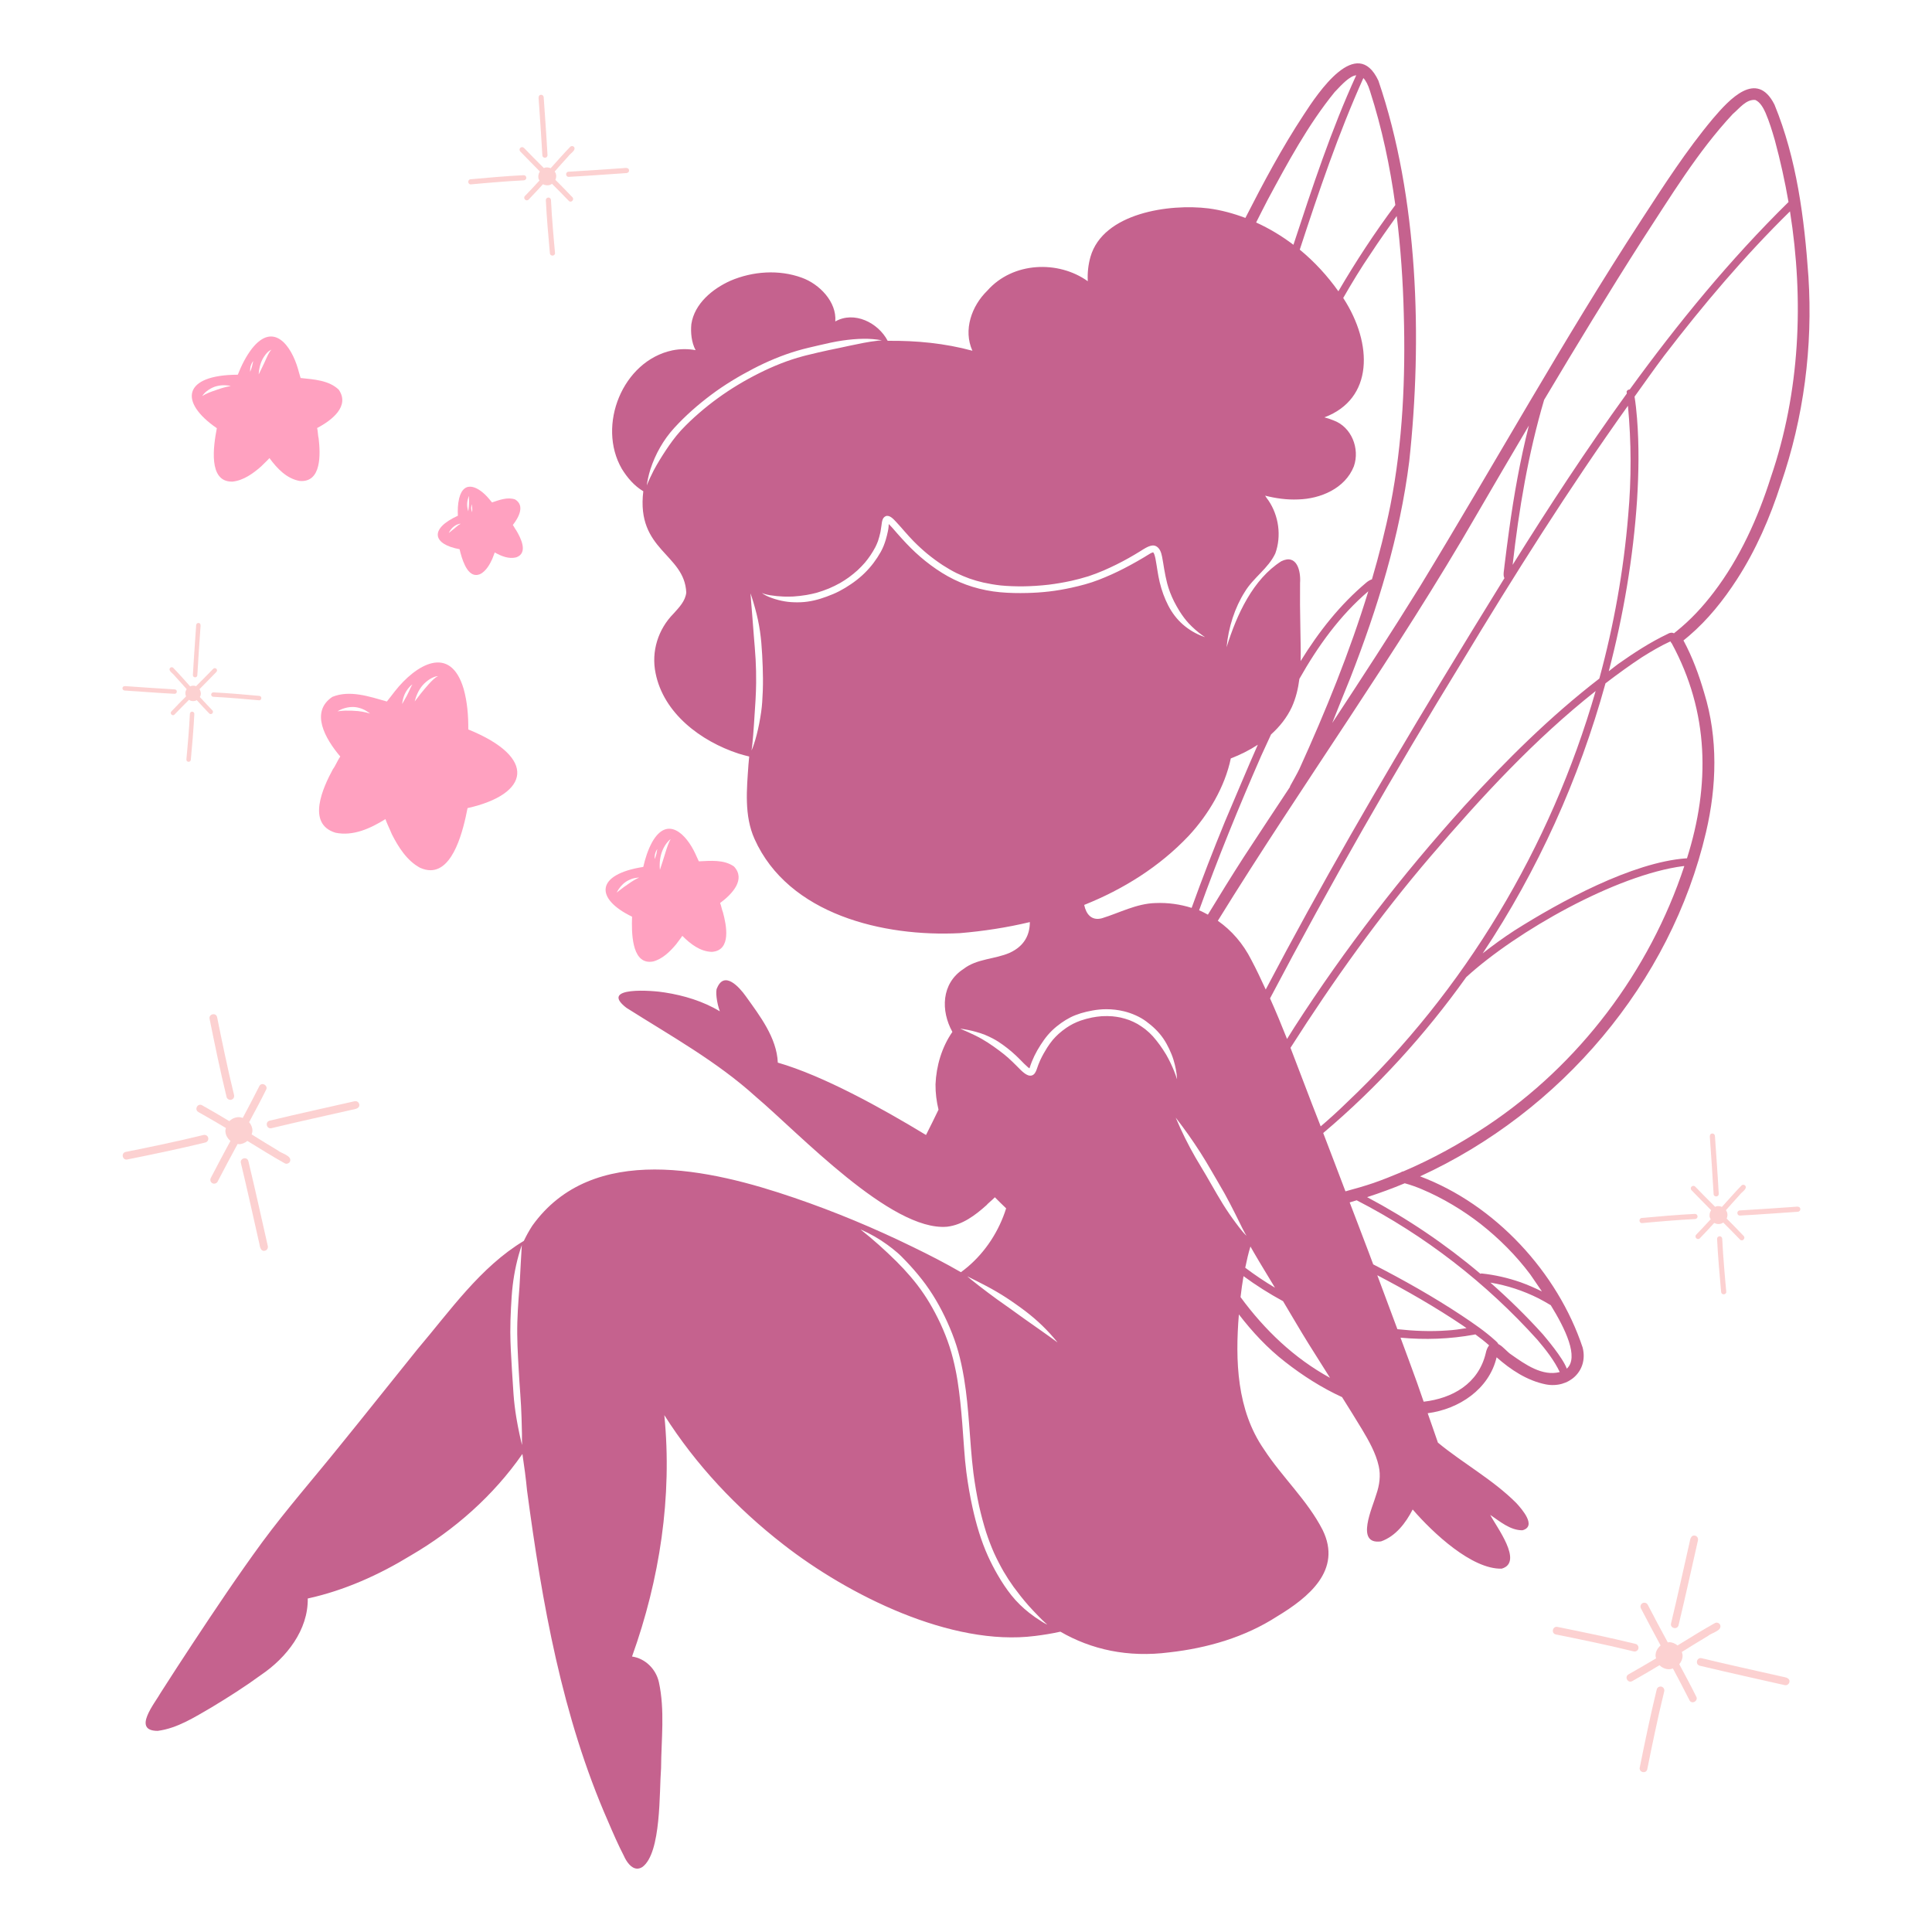<svg width="500" height="500" viewBox="0 0 500 500" fill="none" xmlns="http://www.w3.org/2000/svg">
<path d="M61.545 96.975C62.482 94.584 63.643 92.256 65.201 90.221C70.764 83.178 75.349 89.342 77.131 95.51C77.315 96.264 77.58 97.041 77.795 97.827C81.221 98.194 85.139 98.397 87.682 100.866C90.549 105.085 86.022 108.698 82.076 110.772C82.295 111.671 82.271 112.819 82.47 113.491C82.923 117.425 83.29 124.975 77.529 124.468C74.17 123.855 71.717 121.257 69.736 118.55C69.06 119.319 68.252 120.011 67.564 120.726C65.521 122.523 63.017 124.335 60.22 124.636C60.138 124.64 60.056 124.64 59.974 124.64C53.884 124.64 55.212 115.495 56.119 110.82C46.198 103.991 47.401 97.018 61.545 96.975ZM66.963 96.858C66.967 96.858 66.971 96.858 66.971 96.854C67.121 96.555 67.27 96.255 67.416 95.956C67.434 95.923 67.449 95.887 67.467 95.854C67.479 95.827 67.498 95.796 67.506 95.768C67.51 95.764 67.51 95.764 67.51 95.76C67.518 95.756 67.518 95.748 67.522 95.744H67.518C67.533 95.719 67.546 95.692 67.557 95.666L67.558 95.665C67.561 95.659 67.563 95.653 67.565 95.646C67.565 95.648 67.565 95.649 67.565 95.651C67.84 95.089 68.107 94.524 68.378 93.959C68.659 93.366 68.913 92.756 69.191 92.162C69.187 92.174 69.179 92.185 69.175 92.197C69.347 91.838 69.523 91.486 69.734 91.15C69.734 91.146 69.738 91.146 69.738 91.142C69.742 91.138 69.742 91.138 69.742 91.134C69.82 91.013 69.906 90.892 69.992 90.782V90.786C70.035 90.735 70.078 90.684 70.121 90.641C70.125 90.641 70.125 90.637 70.125 90.637C70.149 90.618 70.172 90.598 70.192 90.586C70.188 90.586 70.188 90.586 70.188 90.586C70.192 90.582 70.196 90.582 70.196 90.582C70.2 90.582 70.2 90.578 70.2 90.578L70.204 90.582C70.22 90.582 70.227 90.566 70.224 90.555C70.208 90.508 70.04 90.598 70.025 90.606C69.482 90.852 69.041 91.352 68.681 91.813C68.103 92.559 67.669 93.399 67.392 94.305C67.142 95.129 67.005 95.989 66.951 96.844C66.948 96.854 66.956 96.858 66.963 96.858ZM64.748 96.178C64.756 96.178 64.76 96.178 64.76 96.174C64.955 95.693 65.131 95.201 65.256 94.701C65.35 94.31 65.408 93.908 65.518 93.521C65.518 93.525 65.518 93.525 65.518 93.525C65.518 93.521 65.522 93.517 65.522 93.513C65.534 93.497 65.51 93.478 65.498 93.49C65.393 93.572 65.322 93.732 65.256 93.846C65.135 94.049 65.037 94.26 64.955 94.483C64.756 95.018 64.709 95.6 64.736 96.17C64.737 96.174 64.745 96.178 64.748 96.178ZM55.069 101.237C55.069 101.237 55.069 101.237 55.069 101.241C55.092 101.229 55.12 101.221 55.143 101.209C55.139 101.213 55.131 101.213 55.127 101.217C56.322 100.787 57.529 100.369 58.771 100.088C58.763 100.092 58.755 100.092 58.748 100.096C59.022 100.033 59.295 99.983 59.568 99.932C59.572 99.932 59.716 99.912 59.677 99.877C59.673 99.875 59.668 99.874 59.661 99.877H59.657C59.45 99.861 59.243 99.806 59.04 99.779C58.704 99.732 58.364 99.709 58.028 99.705C57.305 99.693 56.583 99.795 55.887 99.986C55.25 100.162 54.649 100.463 54.09 100.814C53.617 101.115 53.18 101.47 52.805 101.884C52.641 102.068 52.492 102.259 52.352 102.458C52.348 102.47 52.352 102.481 52.364 102.481C52.364 102.481 52.368 102.481 52.368 102.477C52.606 102.333 52.849 102.192 53.095 102.063C53.091 102.063 53.087 102.063 53.083 102.063C53.721 101.733 54.393 101.483 55.069 101.237Z" fill="#FFA1C0"/>
<path d="M118.5 133.471C118.422 131.975 118.481 130.459 118.82 129.002C120.082 123.928 124.004 126.1 126.429 128.947C126.71 129.306 127.039 129.658 127.339 130.025C129.249 129.392 131.378 128.56 133.323 129.263C135.858 130.818 134.319 133.826 132.721 135.872C133.053 136.298 133.315 136.915 133.584 137.224C134.771 139.204 136.779 143.13 133.596 144.244C131.666 144.724 129.737 143.935 128.037 142.971C127.857 143.541 127.591 144.104 127.4 144.651C126.744 146.096 125.849 147.663 124.435 148.491C123.997 148.71 123.591 148.807 123.212 148.807C120.724 148.807 119.501 144.51 118.935 142.131C112.023 140.885 110.992 136.893 118.5 133.471ZM122.172 132.526C122.176 132.53 122.18 132.534 122.184 132.534C122.188 132.534 122.196 132.53 122.196 132.522C122.227 132.104 122.239 131.682 122.188 131.268C122.165 131.08 122.133 130.893 122.094 130.705C122.086 130.674 122.082 130.564 122.047 130.545C122.045 130.543 122.043 130.543 122.041 130.543C122.034 130.543 122.028 130.552 122.031 130.561H122.027V130.565C122.008 130.858 121.941 131.143 121.941 131.44C121.941 131.811 122.043 132.178 122.172 132.526ZM121.168 132.272C121.172 132.28 121.18 132.28 121.184 132.28C121.192 132.28 121.196 132.276 121.196 132.272C121.305 131.448 121.403 130.62 121.387 129.788C121.387 129.741 121.387 129.694 121.387 129.647C121.383 129.612 121.383 129.573 121.383 129.538C121.383 129.518 121.383 129.499 121.383 129.479C121.375 129.17 121.36 128.858 121.356 128.545C121.356 128.541 121.374 128.38 121.336 128.38L121.332 128.381C121.324 128.381 121.324 128.389 121.324 128.397C121.324 128.397 121.324 128.401 121.32 128.405L121.324 128.401C121.109 128.983 120.957 129.577 120.906 130.198C120.851 130.893 120.968 131.612 121.168 132.272ZM116.175 137.908C116.179 137.908 116.179 137.904 116.183 137.904C116.601 137.552 117.035 137.216 117.464 136.88C117.87 136.564 118.234 136.196 118.648 135.896C118.652 135.896 118.656 135.892 118.66 135.888L118.659 135.89C118.768 135.816 118.884 135.739 119.003 135.674C119.05 135.647 119.101 135.627 119.151 135.604V135.608C119.159 135.604 119.167 135.6 119.178 135.596C119.182 135.596 119.186 135.596 119.19 135.596C119.206 135.596 119.21 135.576 119.198 135.572C119.065 135.51 118.8 135.592 118.663 135.627C118.331 135.713 118.015 135.877 117.729 136.064C117.041 136.513 116.51 137.15 116.162 137.888C116.156 137.897 116.164 137.908 116.175 137.908Z" fill="#FFA1C0"/>
<path d="M86.169 199.044C86.771 198.294 87.325 196.825 88.067 195.794C84.118 191.142 80.216 184.239 86.012 180.349C90.508 178.517 95.586 180.255 100.121 181.548C100.797 180.661 101.531 179.81 102.152 178.946C107.57 172.028 116.551 166.548 120.008 178.333C120.942 181.72 121.223 185.267 121.192 188.782C139.133 196.071 137.09 205.544 121.001 209.137C119.896 214.832 117.399 225.211 111.403 225.211C110.579 225.211 109.684 225.016 108.719 224.582C105.32 222.773 103.071 219.184 101.395 215.863C100.891 214.601 100.215 213.312 99.746 211.988C95.848 214.41 91.406 216.449 86.828 215.511C79.251 213.208 83.583 203.81 86.169 199.044ZM107.357 181.493C107.361 181.493 107.361 181.493 107.365 181.489C107.853 180.833 108.353 180.18 108.861 179.54C109.545 178.685 110.252 177.845 110.982 177.028C110.982 177.032 110.982 177.032 110.982 177.032C111.349 176.626 111.724 176.227 112.13 175.852V175.856C112.321 175.676 112.528 175.512 112.735 175.352C112.731 175.356 112.727 175.36 112.723 175.364C112.84 175.282 112.965 175.196 113.09 175.126H113.094C113.094 175.126 113.098 175.126 113.098 175.122C113.141 175.102 113.188 175.079 113.231 175.059H113.227C113.25 175.051 113.274 175.043 113.301 175.036C113.297 175.036 113.297 175.036 113.297 175.036C113.301 175.036 113.305 175.036 113.313 175.032H113.317C113.321 175.032 113.325 175.028 113.325 175.02C113.325 175.016 113.321 175.012 113.317 175.012C113.317 175.008 113.313 175.008 113.313 175.008C113.204 174.989 113.086 175.008 112.973 175.028C112.743 175.067 112.52 175.141 112.301 175.223C111.567 175.504 110.883 175.957 110.281 176.461C109.617 177.016 109.062 177.66 108.609 178.399C108.187 179.094 107.851 179.84 107.593 180.61C107.499 180.895 107.414 181.184 107.339 181.477C107.341 181.489 107.349 181.493 107.357 181.493ZM104.095 182.153C104.099 182.153 104.103 182.153 104.107 182.149C104.501 181.473 104.892 180.794 105.259 180.106C105.634 179.403 105.946 178.672 106.282 177.95C106.278 177.958 106.278 177.966 106.274 177.973C106.395 177.715 106.52 177.453 106.673 177.215C106.685 177.199 106.7 177.18 106.708 177.16C106.712 177.148 106.696 177.137 106.688 177.148C106.426 177.32 106.204 177.535 105.993 177.765C105.645 178.136 105.345 178.546 105.083 178.984C104.548 179.875 104.243 180.902 104.107 181.929C104.099 181.995 104.091 182.069 104.083 182.14C104.083 182.149 104.087 182.153 104.095 182.153ZM89.333 183.915C89.357 183.912 89.385 183.912 89.412 183.912C90.478 183.89 91.549 183.921 92.612 184.024C92.647 184.027 92.681 184.03 92.716 184.033C92.696 184.033 92.677 184.029 92.657 184.029C93.345 184.103 94.028 184.213 94.704 184.377C94.696 184.373 94.689 184.373 94.681 184.369C94.947 184.435 95.208 184.51 95.474 184.584C95.513 184.596 95.63 184.647 95.693 184.647C95.705 184.647 95.716 184.647 95.724 184.639C95.736 184.635 95.728 184.616 95.716 184.616C95.712 184.616 95.712 184.612 95.708 184.612H95.712C95.54 184.514 95.388 184.382 95.228 184.268C94.978 184.092 94.716 183.932 94.447 183.787C93.818 183.459 93.142 183.217 92.447 183.08C92.057 183.002 91.66 182.966 91.262 182.966C90.339 182.966 89.413 183.161 88.556 183.486C88.154 183.642 87.763 183.834 87.396 184.06C87.384 184.068 87.388 184.087 87.404 184.083C88.052 183.985 88.705 183.935 89.361 183.911C89.349 183.911 89.341 183.915 89.333 183.915Z" fill="#FFA1C0"/>
<path d="M89.435 183.911C89.427 183.911 89.42 183.912 89.412 183.912C89.404 183.912 89.396 183.911 89.388 183.911C89.404 183.911 89.419 183.911 89.435 183.911Z" fill="#FFA1C0"/>
<path d="M92.634 184.024C92.627 184.023 92.619 184.024 92.612 184.023C92.6 184.022 92.588 184.021 92.575 184.02C92.595 184.02 92.615 184.024 92.634 184.024Z" fill="#FFA1C0"/>
<path d="M166.479 224.358C166.983 222.131 167.686 219.932 168.78 217.932C172.714 211.002 177.573 215.795 179.968 220.967C180.23 221.604 180.569 222.252 180.862 222.912C183.921 222.772 187.385 222.424 189.956 224.248C193.042 227.568 189.55 231.349 186.366 233.701C186.682 234.459 186.815 235.474 187.081 236.037C188.007 239.428 189.35 246.01 184.221 246.342C181.19 246.256 178.686 244.303 176.584 242.197C176.092 242.962 175.475 243.677 174.967 244.399C173.416 246.251 171.463 248.181 169.049 248.822C168.721 248.888 168.408 248.916 168.115 248.916C163.478 248.916 163.428 241.272 163.58 237.244C153.952 232.585 154.065 226.3 166.479 224.358ZM170.78 225.054C170.78 225.062 170.788 225.065 170.792 225.065C170.8 225.065 170.804 225.062 170.804 225.058C171.035 224.331 171.277 223.605 171.515 222.878C171.859 221.823 172.175 220.757 172.507 219.694C172.507 219.698 172.507 219.702 172.507 219.702C172.718 219.065 172.937 218.432 173.218 217.823C173.3 217.651 173.382 217.479 173.483 217.315L173.479 217.319C173.495 217.296 173.51 217.271 173.53 217.248C173.534 217.244 173.542 217.237 173.549 217.229C173.545 217.229 173.545 217.229 173.545 217.229C173.549 217.229 173.549 217.225 173.553 217.225C173.553 217.225 173.553 217.225 173.549 217.225C173.553 217.225 173.553 217.224 173.557 217.22C173.569 217.22 173.569 217.201 173.557 217.198C173.53 217.194 173.491 217.221 173.471 217.237C173.276 217.358 173.108 217.54 172.955 217.705C172.307 218.392 171.814 219.221 171.451 220.085C170.814 221.601 170.635 223.323 170.771 224.952C170.772 224.987 170.776 225.022 170.78 225.054ZM169.436 222.304C169.44 222.304 169.444 222.304 169.448 222.296C169.632 221.851 169.796 221.39 169.894 220.917C169.964 220.554 169.999 220.174 170.101 219.815C170.101 219.819 170.101 219.82 170.101 219.82C170.101 219.812 170.113 219.793 170.109 219.781C170.105 219.773 170.09 219.769 170.086 219.781C170.02 219.844 169.969 219.937 169.922 220.019C169.801 220.222 169.707 220.44 169.629 220.662C169.445 221.182 169.402 221.745 169.426 222.292C169.424 222.3 169.429 222.304 169.436 222.304ZM159.628 230.975C159.628 230.975 159.632 230.974 159.632 230.97C160.808 230.017 162.03 229.135 163.288 228.299C163.276 228.307 163.264 228.315 163.249 228.322C163.28 228.303 163.315 228.279 163.347 228.259L163.345 228.261C163.857 227.926 164.382 227.61 164.929 227.332C164.925 227.336 164.921 227.337 164.917 227.341C165.058 227.275 165.198 227.203 165.343 227.149C165.355 227.149 165.359 227.13 165.343 227.127C165.234 227.104 165.089 227.131 164.98 227.142C164.73 227.162 164.48 227.205 164.234 227.255C163.683 227.368 163.148 227.563 162.644 227.817C161.582 228.348 160.738 229.177 160.081 230.158C159.909 230.416 159.757 230.682 159.616 230.951C159.612 230.964 159.62 230.975 159.628 230.975Z" fill="#FFA1C0"/>
<path d="M285.601 147.65C285.621 147.641 285.639 147.63 285.658 147.622C285.674 147.615 285.69 147.61 285.706 147.604C285.671 147.619 285.636 147.635 285.601 147.65Z" fill="#C5628E"/>
<path d="M254.39 150.743C254.418 150.749 254.446 150.751 254.474 150.757C254.485 150.76 254.496 150.764 254.507 150.767C254.468 150.759 254.429 150.751 254.39 150.743Z" fill="#C5628E"/>
<path d="M264.577 151.752C264.592 151.752 264.608 151.749 264.623 151.749C264.647 151.749 264.67 151.752 264.694 151.752C264.655 151.752 264.615 151.752 264.577 151.752Z" fill="#C5628E"/>
<path d="M271.366 151.325C271.386 151.322 271.406 151.317 271.427 151.315C271.434 151.314 271.442 151.315 271.449 151.314C271.421 151.317 271.394 151.321 271.366 151.325Z" fill="#C5628E"/>
<path d="M243.914 146.229C243.933 146.241 243.953 146.25 243.971 146.262C243.985 146.271 243.997 146.282 244.011 146.291C243.976 146.268 243.945 146.248 243.914 146.229Z" fill="#C5628E"/>
<path d="M199.3 154.045C199.308 154.046 199.316 154.046 199.323 154.047C199.325 154.048 199.328 154.048 199.331 154.049C199.32 154.049 199.312 154.045 199.3 154.045Z" fill="#C5628E"/>
<path d="M41.648 437.979C44.332 433.752 47.086 429.565 49.832 425.377C55.691 416.502 61.609 407.658 67.891 399.076C74.231 390.498 81.27 382.47 87.954 374.166C94.692 365.881 101.317 357.498 108.028 349.193C116.426 339.31 124.321 327.892 135.571 321.138C136.212 319.786 136.942 318.474 137.77 317.197C153.356 295.447 183.961 302.603 205.524 309.978C216.043 313.568 226.332 317.869 236.313 322.748C240.461 324.76 244.633 326.9 248.684 329.244C249.278 328.81 249.864 328.353 250.442 327.865C255.11 323.904 258.555 318.56 260.387 312.72C259.352 311.736 258.344 310.736 257.473 309.853C256.68 310.661 255.676 311.435 255.297 311.904C252.402 314.506 249.074 317.009 245.102 317.474C230.629 318.751 206.684 293.189 195.637 283.861C185.535 274.685 173.555 268.068 162.098 260.81C154.844 255.185 169.165 256.33 172.102 256.861C176.95 257.611 182.032 259.135 186.297 261.732C185.485 259.556 185.106 256.427 185.574 255.709C187.461 251.127 191.328 255.455 193.008 257.818C196.649 262.904 201.02 268.556 201.297 275.006C212.977 278.377 227.953 286.639 239.649 293.736C240.743 291.556 241.84 289.381 242.887 287.181C242.371 285.064 242.094 282.88 242.11 280.634C242.305 275.861 243.739 270.986 246.477 267.056C243.438 261.576 243.606 254.525 249.309 250.802C252.786 248.075 257.418 248.29 261.321 246.579C265.106 244.837 266.52 241.934 266.524 238.634C260.544 240.064 254.45 240.993 248.411 241.497C228.724 242.509 204.071 236.735 195.274 217.13C192.555 211.064 193.258 204.212 193.711 197.759C193.781 197.103 193.844 196.446 193.895 195.786C192.946 195.559 192.004 195.302 191.071 195.013C181.411 191.822 171.727 184.658 169.657 174.177C168.509 168.587 170.317 162.845 174.309 158.806C175.727 157.22 177.352 155.595 177.606 153.365C177.172 143.271 164.61 142.525 166.485 127.135C164.153 125.756 162.333 123.619 160.926 121.33C154.438 110.115 161.11 93.389 174.028 90.67C175.977 90.279 178.044 90.252 180.02 90.619C178.954 88.635 178.707 86.064 178.919 83.896C179.716 78.572 184.411 74.728 189.067 72.642C194.821 70.189 201.587 69.708 207.501 71.868C212.106 73.516 216.579 78.157 216.173 83.192C221.033 80.422 227.251 83.462 229.732 88.204C237.154 88.122 244.568 88.84 251.658 90.774C249.24 85.426 251.447 79.176 255.506 75.231C262.139 67.704 273.928 67.34 281.518 72.782C281.401 70.661 281.631 68.528 282.209 66.477C285.479 55.087 302.662 52.669 312.775 53.934C316.052 54.37 319.232 55.24 322.306 56.398C326.948 47.301 331.748 38.288 337.367 29.753C341.124 23.958 351.128 8.965 356.723 20.862C367.05 51.06 368.141 87.837 364.708 119.413C362.292 138.714 356.488 157.44 349.442 175.515C347.851 179.36 346.333 183.247 344.776 187.117C352.494 175.393 360.142 163.624 367.539 151.694C386.732 120.187 404.616 87.879 424.762 56.952C430.609 47.969 436.418 38.919 443.308 30.694C447.553 25.716 454.629 17.939 459.23 27.065C465 41.119 466.967 56.521 468.019 71.588C469.187 89.755 466.815 108.096 460.866 125.311C458.081 133.939 454.452 142.327 449.514 149.951C446.033 155.328 441.99 160.395 437.108 164.568C436.643 164.973 436.16 165.36 435.681 165.751C437.999 170.05 439.693 174.661 441.053 179.346C444.662 191.054 444.288 203.507 441.521 215.346C432.382 254.519 403.804 287.788 367.513 304.44C386.924 311.73 403.137 329.297 409.598 348.774C411.105 354.86 405.913 359.432 400.012 358.27C395.21 357.303 390.94 354.475 387.322 351.267C385.372 359.536 377.586 364.681 369.485 365.744C370.366 368.282 371.271 370.812 372.134 373.355C378.681 378.754 386.443 382.972 392.443 389.011C393.884 390.589 397.783 395.011 394.006 396.034C390.834 396.062 388.178 393.737 385.67 392.05C387.205 395.073 394.377 404.324 388.631 405.968C380.932 406.171 370.877 396.757 365.6 390.652C363.803 394.156 361.194 397.582 357.417 398.91C350.596 399.851 355.276 390.02 356.19 386.727C356.998 384.399 357.374 381.864 356.811 379.418C356.065 376.051 354.252 372.867 352.487 369.914C350.8 367.113 349.06 364.345 347.324 361.574C342.053 359.163 337.092 355.978 332.604 352.466C328.033 348.922 324.121 344.717 320.62 340.172C319.648 352.147 320.073 364.92 327.116 375.09C331.804 382.297 338.378 388.281 342.3 395.961C347.406 406.375 338.632 413.422 330.503 418.332C322.159 423.719 312.452 426.527 302.636 427.629C291.866 429.027 282.402 426.891 274.429 422.277C272.25 422.765 270.003 423.121 267.859 423.386C246.16 426.16 219.472 412.784 202.711 399.695C190.684 390.359 180.074 379.097 171.926 366.238C174.024 387.34 170.735 408.769 163.571 428.707C166.919 429.187 169.716 431.855 170.508 435.289C172.113 442.582 171.129 450.176 171.086 457.578C170.594 463.672 171.188 479.484 166.281 483.156C165.804 483.468 165.351 483.601 164.926 483.601C163.332 483.601 162.102 481.753 161.453 480.285C159.941 477.367 158.637 474.344 157.344 471.328C145.453 444.254 140.281 414.828 136.391 385.676C136.106 382.66 135.684 379.516 135.2 376.281C127.712 387.054 117.653 395.949 106.274 402.574C98.028 407.613 89.079 411.625 79.645 413.691C79.778 421.828 74.165 428.999 67.586 433.449C63.469 436.464 59.156 439.207 54.789 441.84C50.418 444.363 45.922 447.285 40.82 447.946C34.082 447.959 40.089 440.783 41.648 437.979ZM195.074 164.342C195.242 166.448 195.437 168.549 195.554 170.659C195.663 172.655 195.706 174.659 195.687 176.659C195.671 178.1 195.624 179.546 195.539 180.983C195.539 180.971 195.543 180.96 195.543 180.948C195.535 181.053 195.531 181.163 195.523 181.268C195.523 181.272 195.523 181.272 195.523 181.276C195.519 181.296 195.519 181.315 195.519 181.335C195.519 181.339 195.519 181.343 195.519 181.347C195.515 181.359 195.515 181.374 195.515 181.39C195.515 181.402 195.515 181.417 195.511 181.433C195.515 181.433 195.515 181.429 195.515 181.429C195.378 183.441 195.269 185.456 195.124 187.468C194.995 189.269 194.878 191.073 194.683 192.87C194.683 192.862 194.683 192.854 194.683 192.847C194.636 193.265 194.597 193.695 194.499 194.105C194.499 194.101 194.499 194.101 194.499 194.101C194.495 194.113 194.491 194.121 194.487 194.132C194.483 194.14 194.487 194.152 194.499 194.152C194.499 194.152 194.499 194.152 194.503 194.152C194.534 194.14 194.585 193.999 194.604 193.957C194.76 193.621 194.885 193.273 195.006 192.93C195.319 192.039 195.573 191.133 195.811 190.223C196.327 188.25 196.698 186.254 196.991 184.243C197.241 182.524 197.327 180.794 197.397 179.059C197.397 179.047 197.397 179.032 197.397 179.02C197.401 179 197.401 178.985 197.401 178.965C197.401 178.969 197.401 178.973 197.401 178.98C197.401 178.89 197.405 178.804 197.409 178.718C197.409 178.73 197.409 178.741 197.409 178.753C197.409 178.718 197.413 178.682 197.413 178.647C197.413 178.643 197.413 178.639 197.413 178.639C197.483 176.643 197.464 174.631 197.39 172.631C197.316 170.549 197.214 168.467 197.034 166.389C196.858 164.381 196.573 162.378 196.151 160.405C195.725 158.413 195.174 156.444 194.553 154.51C194.456 154.217 194.358 153.924 194.26 153.635C194.256 153.619 194.236 153.627 194.236 153.639C194.361 155.475 194.521 157.303 194.67 159.135C194.815 160.908 194.936 162.682 195.084 164.451C195.081 164.416 195.078 164.377 195.074 164.342ZM228.16 88.061C226.64 87.784 225.101 87.659 223.554 87.674C221.699 87.694 219.851 87.869 218.015 88.135C216.007 88.424 214.031 88.877 212.058 89.338C210.163 89.78 208.261 90.205 206.39 90.752C202.429 91.912 198.585 93.529 194.921 95.435C191.12 97.412 187.433 99.634 184.003 102.212C180.608 104.763 177.401 107.571 174.53 110.708C171.714 113.778 169.612 117.493 168.327 121.454C168.073 122.235 167.87 123.036 167.698 123.841C167.612 124.24 167.534 124.642 167.467 125.044C167.44 125.212 167.409 125.388 167.409 125.556C167.409 125.556 167.409 125.556 167.405 125.56C167.405 125.568 167.409 125.576 167.417 125.576C167.425 125.576 167.429 125.572 167.433 125.564C167.453 125.513 167.464 125.459 167.484 125.404C167.703 124.826 167.961 124.263 168.218 123.705C168.511 123.06 168.824 122.428 169.148 121.799C169.144 121.807 169.14 121.815 169.136 121.826C169.171 121.756 169.21 121.685 169.249 121.611C169.249 121.611 169.249 121.611 169.253 121.611V121.607C169.253 121.603 169.257 121.603 169.257 121.595C170.195 119.857 171.226 118.177 172.32 116.532C173.461 114.81 174.671 113.142 176.05 111.599C176.085 111.56 176.124 111.517 176.164 111.474C176.16 111.478 176.156 111.482 176.152 111.486C176.164 111.474 176.175 111.459 176.187 111.447C176.195 111.439 176.203 111.435 176.207 111.427L176.203 111.431C176.293 111.333 176.383 111.232 176.473 111.134C176.45 111.161 176.422 111.192 176.399 111.22C177.817 109.7 179.337 108.279 180.907 106.915C182.458 105.567 184.071 104.286 185.731 103.079C189.134 100.602 192.747 98.438 196.509 96.559C200.126 94.754 203.896 93.227 207.806 92.188C207.896 92.165 207.986 92.137 208.076 92.114C208.041 92.126 208.002 92.134 207.966 92.145C208.068 92.118 208.165 92.09 208.263 92.067C208.353 92.043 208.439 92.02 208.525 91.997C208.529 91.997 208.533 91.997 208.533 91.997C208.533 92.001 208.533 92.001 208.533 92.001C208.548 91.997 208.568 91.989 208.584 91.985C208.584 91.985 208.584 91.985 208.58 91.985C208.58 91.985 208.584 91.985 208.588 91.981H208.592C208.592 91.985 208.592 91.985 208.592 91.985C208.643 91.97 208.697 91.958 208.752 91.942C208.748 91.942 208.744 91.942 208.744 91.942C208.791 91.93 208.838 91.919 208.885 91.907V91.911C210.702 91.462 212.522 91.04 214.354 90.641C215.295 90.438 216.237 90.254 217.178 90.055C218.088 89.86 218.998 89.66 219.917 89.465C219.921 89.465 219.921 89.465 219.921 89.465C219.933 89.461 219.944 89.461 219.952 89.457C219.956 89.457 219.956 89.457 219.96 89.457C219.964 89.457 219.968 89.457 219.972 89.453H219.976C222.355 88.957 224.722 88.441 227.136 88.179C227.132 88.179 227.124 88.179 227.116 88.179C227.464 88.144 227.811 88.109 228.163 88.082C228.171 88.084 228.175 88.061 228.16 88.061ZM311.32 164.525C311.324 164.529 311.328 164.533 311.328 164.533C310.633 164.045 309.965 163.513 309.324 162.951C308.746 162.443 308.191 161.904 307.66 161.346C307.656 161.342 307.648 161.334 307.645 161.33C307.227 160.877 306.836 160.405 306.462 159.912C306.043 159.354 305.647 158.78 305.276 158.191C304.766 157.371 304.293 156.528 303.849 155.665C303.464 154.891 303.118 154.104 302.809 153.299C302.532 152.561 302.288 151.811 302.08 151.048C301.756 149.802 301.51 148.54 301.291 147.275C301.287 147.244 301.279 147.216 301.275 147.185C301.099 146.15 300.951 145.107 300.744 144.076C300.638 143.556 300.506 143.033 300.279 142.552C299.9 141.759 299.185 141.091 298.252 141.173C297.639 141.232 297.029 141.513 296.498 141.802C295.99 142.076 295.518 142.392 295.029 142.697C294.072 143.295 293.099 143.861 292.119 144.416C290.024 145.601 287.863 146.656 285.66 147.622C284.352 148.184 283.028 148.695 281.677 149.139C280.169 149.608 278.646 150.006 277.107 150.354C277.111 150.35 277.115 150.35 277.119 150.346C275.237 150.756 273.342 151.075 271.43 151.316C269.168 151.575 266.901 151.721 264.627 151.749C262.741 151.755 260.862 151.695 258.983 151.514C257.468 151.345 255.966 151.089 254.477 150.759C253.262 150.479 252.069 150.136 250.893 149.725C249.78 149.319 248.69 148.862 247.62 148.35C247.608 148.346 247.589 148.338 247.573 148.327C247.569 148.327 247.569 148.327 247.565 148.323C247.561 148.323 247.557 148.319 247.549 148.315C247.545 148.315 247.545 148.315 247.541 148.311C246.315 147.7 245.132 147.01 243.973 146.262C242.613 145.363 241.305 144.402 240.044 143.374C240.056 143.386 240.067 143.397 240.079 143.409C238.814 142.358 237.599 141.245 236.442 140.073C235.641 139.249 234.868 138.397 234.11 137.53C233.387 136.71 232.68 135.878 231.93 135.081C231.528 134.655 231.118 134.198 230.629 133.866C230.285 133.632 229.942 133.491 229.524 133.511C229.305 133.523 229.075 133.644 228.903 133.777C228.719 133.918 228.567 134.121 228.473 134.336C228.243 134.871 228.188 135.465 228.118 136.035C228.055 136.543 227.981 137.043 227.884 137.543C227.861 137.656 227.837 137.766 227.814 137.879C227.818 137.859 227.826 137.844 227.83 137.824C227.662 138.566 227.463 139.3 227.225 140.019C227.217 140.035 227.209 140.054 227.206 140.07C227.011 140.597 226.78 141.113 226.53 141.617V141.613C226.147 142.336 225.725 143.039 225.268 143.719C224.831 144.367 224.354 144.989 223.858 145.59C223.257 146.281 222.62 146.942 221.948 147.571C221.245 148.208 220.507 148.805 219.741 149.372H219.745C218.991 149.911 218.218 150.419 217.413 150.884C216.476 151.404 215.514 151.876 214.53 152.298C214.53 152.294 214.53 152.294 214.53 152.294C213.499 152.72 212.452 153.087 211.382 153.399C211.378 153.399 211.37 153.403 211.367 153.403C211.355 153.407 211.339 153.411 211.328 153.411C211.324 153.415 211.32 153.415 211.316 153.415C211.32 153.415 211.324 153.415 211.324 153.415C210.461 153.642 209.593 153.825 208.715 153.981C207.582 154.165 206.453 154.305 205.309 154.376C205.317 154.376 205.325 154.376 205.333 154.376C204.481 154.414 203.629 154.416 202.782 154.391C201.623 154.34 200.472 154.235 199.329 154.05C198.847 153.968 198.365 153.867 197.888 153.727C197.888 153.723 197.884 153.723 197.88 153.723C197.743 153.68 197.606 153.633 197.474 153.571C197.474 153.575 197.474 153.575 197.474 153.575C197.431 153.555 197.388 153.536 197.353 153.512C197.353 153.512 197.353 153.512 197.357 153.512C197.341 153.508 197.326 153.496 197.314 153.485C197.31 153.481 197.306 153.477 197.302 153.473C197.302 153.473 197.298 153.469 197.298 153.465V153.469C197.298 153.469 197.298 153.469 197.294 153.465C197.294 153.465 197.294 153.465 197.294 153.461C197.309 153.461 197.306 153.437 197.29 153.437C197.274 153.437 197.263 153.457 197.267 153.472C197.279 153.523 197.33 153.562 197.369 153.593C197.474 153.687 197.596 153.769 197.717 153.843C198.604 154.374 199.596 154.734 200.58 155.038C201.666 155.374 202.791 155.62 203.92 155.753C205.045 155.882 206.178 155.905 207.307 155.858C209.589 155.761 211.838 155.186 213.971 154.389C215.065 153.983 216.151 153.545 217.186 153.006C218.256 152.447 219.287 151.83 220.28 151.143C220.546 150.959 220.807 150.776 221.069 150.588C221.049 150.6 221.03 150.615 221.01 150.627C222.936 149.24 224.631 147.584 226.065 145.693C226.753 144.783 227.389 143.81 227.948 142.814C228.506 141.818 228.909 140.763 229.241 139.669C229.46 138.939 229.639 138.192 229.796 137.446C229.866 137.094 229.929 136.739 229.96 136.383C229.983 136.133 229.991 135.879 230.007 135.629C230.027 135.645 230.042 135.66 230.058 135.676C230.824 136.426 231.503 137.254 232.21 138.059C232.98 138.934 233.765 139.797 234.566 140.645C236.097 142.266 237.726 143.782 239.464 145.176C241.316 146.657 243.261 148.008 245.335 149.16C247.339 150.273 249.452 151.18 251.647 151.852C253.987 152.571 256.424 153.055 258.862 153.274C261.186 153.485 263.526 153.524 265.858 153.465C267.749 153.418 269.631 153.297 271.507 153.078C273.442 152.852 275.361 152.52 277.264 152.103C279.677 151.576 282.064 150.948 284.366 150.051C286.585 149.188 288.761 148.215 290.878 147.117C292.069 146.504 293.249 145.867 294.409 145.199C294.964 144.882 295.514 144.562 296.065 144.234C296.643 143.898 297.198 143.515 297.78 143.191C297.905 143.132 298.026 143.078 298.151 143.023C298.221 143 298.291 142.98 298.366 142.96C298.386 142.956 298.405 142.956 298.421 142.952C298.425 142.952 298.429 142.952 298.429 142.952C298.431 142.954 298.432 142.954 298.434 142.954C298.465 142.95 298.501 142.946 298.536 142.942C298.501 142.946 298.469 142.95 298.438 142.954H298.434C298.435 142.954 298.436 142.955 298.437 142.955C298.441 142.959 298.449 142.967 298.453 142.971C298.465 142.983 298.476 142.991 298.484 143.002C298.511 143.037 298.535 143.072 298.562 143.104C298.589 143.155 298.617 143.202 298.644 143.252C298.691 143.361 298.734 143.471 298.777 143.58C298.886 143.924 298.965 144.264 299.039 144.615C299.426 146.65 299.648 148.717 300.141 150.732C300.645 152.806 301.371 154.822 302.348 156.72C303.289 158.548 304.578 160.263 306.129 161.619C307.688 162.978 309.528 164.064 311.473 164.756C311.578 164.795 311.684 164.83 311.786 164.865C311.786 164.865 311.786 164.869 311.79 164.869C311.802 164.869 311.806 164.85 311.798 164.842C311.632 164.74 311.476 164.635 311.32 164.525ZM307.64 216.307C300.066 224.311 290.726 230.139 280.589 234.194C281.085 236.584 282.483 238.35 285.175 237.647C289.73 236.245 294.105 233.85 298.991 233.709C302.335 233.566 305.471 234.04 308.395 234.96C311.097 227.45 313.983 220.018 317.01 212.632C319.787 206.166 322.554 199.429 325.521 192.735C323.338 194.168 320.964 195.344 318.531 196.279C316.988 203.658 312.769 210.775 307.64 216.307ZM361.646 343.993C365.874 344.451 370.147 344.641 374.464 344.328C376.131 344.246 377.833 343.995 379.531 343.721C379.231 343.514 378.942 343.298 378.641 343.093C371.494 338.277 364.053 334.015 356.441 330.032C358.184 334.684 359.915 339.338 361.646 343.993ZM323.609 322.596C323.056 324.398 322.65 326.239 322.266 328.087C324.741 329.951 327.309 331.676 329.961 333.258C328.17 330.242 326.303 327.27 324.55 324.232C324.238 323.685 323.921 323.143 323.609 322.596ZM341.406 290.494C341.536 290.831 341.662 291.17 341.792 291.506C344.089 289.537 346.34 287.502 348.522 285.366C379.086 256.442 401.327 219.189 412.952 178.839C397.202 191.291 383.422 206.231 370.39 221.452C356.986 237.084 345.03 253.83 333.979 271.173C336.483 277.606 338.868 284.09 341.406 290.494ZM333.087 268.882C333.735 267.871 334.341 266.833 334.998 265.827C348.045 245.554 362.853 226.425 379.018 208.542C389.808 196.733 401.222 185.39 413.906 175.613C417.672 161.811 420.196 147.665 421.376 133.379C422.219 124.013 422.2 114.451 421.31 105.011C405.992 126.482 391.887 148.855 378.268 171.43C360.822 199.898 344.231 228.854 328.685 258.378C330.236 261.841 331.689 265.349 333.087 268.882ZM345.415 23.82C338.518 32.287 333.207 42.171 328.032 51.788C327.025 53.706 326.072 55.652 325.085 57.58C328.504 59.128 331.734 61.075 334.739 63.355C339.608 48.537 344.489 33.674 350.99 19.477C349.286 19.676 347.366 21.766 345.415 23.82ZM354.548 23.543C354.036 21.888 353.459 20.835 352.837 20.205C346.352 34.63 341.292 49.585 336.379 64.607C340.19 67.737 343.543 71.398 346.371 75.385C350.874 67.684 355.767 60.215 361.112 53.058C359.738 43.054 357.652 33.16 354.548 23.543ZM363.298 81.168C363.082 72.746 362.505 64.299 361.469 55.914C359.194 59.121 356.902 62.33 354.751 65.626C352.2 69.351 349.867 73.209 347.621 77.119C347.646 77.158 347.677 77.193 347.702 77.232C355.272 88.931 355.53 103.213 342.753 108.013C343.55 108.216 344.335 108.47 345.097 108.79C349.78 110.485 351.976 116.091 350.382 120.677C348.128 126.404 341.753 129.111 335.929 129.255C333.062 129.38 330.199 128.982 327.413 128.278C327.737 128.762 328.026 129.235 328.272 129.516C330.952 133.457 331.678 138.739 330.049 143.227C328.209 147.141 324.412 149.438 322.158 153.164C319.58 157.207 317.904 162.383 317.443 167.504C320.06 159.024 324.298 149.899 331.588 145.258C335.635 143.258 336.686 147.778 336.455 150.867C336.42 154.613 336.439 158.363 336.525 162.113C336.551 165.066 336.676 168.086 336.603 171.084C341.313 163.454 346.82 156.452 353.66 150.723C354.028 150.42 354.556 150.083 355.059 149.923C356.911 143.594 358.541 137.202 359.844 130.727C363.045 114.431 363.768 97.751 363.298 81.168ZM333.878 203.453C334.683 201.973 335.546 200.516 336.283 199C343.068 184.063 349.304 168.754 354.119 153.022C346.737 159.315 341.074 167.212 336.281 175.686C335.963 178.181 335.388 180.628 334.336 182.967C333.044 185.738 331.162 188.079 328.943 190.076C328.068 191.949 327.209 193.822 326.362 195.683C320.62 208.815 315.178 222.093 310.329 235.585C311.117 235.905 311.856 236.314 312.602 236.711C315.633 231.728 318.692 226.762 321.85 221.86C325.824 215.786 329.826 209.729 333.832 203.675C333.85 203.598 333.849 203.518 333.878 203.453ZM315.172 238.296C318.718 240.78 321.696 244.166 323.847 248.428C325.187 250.934 326.376 253.51 327.57 256.083C341.689 229.187 356.937 202.895 372.648 176.902C378.169 167.813 383.721 158.698 389.347 149.619C388.87 148.868 389.333 147.212 389.362 146.368C389.725 143.304 390.143 140.248 390.553 137.192C391.802 128.105 393.423 119.04 395.668 110.139C391.187 117.723 386.73 125.322 382.306 132.94C361.508 169.055 337.057 202.867 315.172 238.296ZM456.9 29.156C456.386 28.014 455.551 26.419 454.272 25.87C451.899 25.635 450.127 28.092 448.449 29.501C439.318 39.279 432.34 50.91 425.033 62.078C416.318 75.731 407.902 89.567 399.619 103.484C395.512 117.399 393.092 131.779 391.468 146.188C400.871 131.106 410.622 116.226 421.019 101.846C420.999 101.672 420.992 101.495 420.971 101.321C421.12 100.948 421.44 100.818 421.772 100.796C434.238 83.643 447.658 67.236 462.829 52.317C462.825 52.322 462.821 52.327 462.816 52.332C462.83 52.317 462.854 52.316 462.869 52.302C461.935 46.904 460.747 41.552 459.322 36.277C458.633 33.888 457.897 31.467 456.9 29.156ZM443.552 153.245C450.25 144.46 454.957 134.066 458.29 123.53C465.852 101.439 466.891 77.698 463.247 54.702C451.48 66.242 440.757 78.924 430.699 92.039C428.071 95.523 425.572 99.105 423.021 102.647C423.31 104.489 423.512 106.348 423.658 108.214C424.221 115.265 424.103 122.347 423.67 129.397C422.679 144.306 420.154 159.161 416.351 173.717C417.165 173.112 417.928 172.444 418.754 171.854C422.824 168.987 427.016 166.245 431.519 164.1C432.113 163.714 432.769 163.636 433.207 163.904C433.424 163.734 433.647 163.567 433.85 163.39C437.548 160.404 440.613 157.111 443.552 153.245ZM432.637 166.482C432.489 166.339 432.37 166.173 432.292 165.986C429.792 167.135 427.371 168.562 424.952 170.081C421.708 172.214 418.578 174.497 415.499 176.845C408.675 201.608 397.95 225.364 383.72 246.725C386.38 244.639 389.112 242.646 391.952 240.808C403.784 233.32 422.463 223.133 436.401 222.132C436.462 222.123 436.523 222.145 436.584 222.143C442.593 203.166 442.336 184.334 432.637 166.482ZM435.899 224.141C435.818 224.142 435.731 224.132 435.654 224.144C418.271 226.38 392.464 241.011 379.471 252.875C368.817 267.804 356.427 281.421 342.446 293.224C344.384 298.248 346.284 303.286 348.202 308.318C350.663 307.645 353.121 306.96 355.531 306.134C357.895 305.302 360.21 304.384 362.501 303.419C362.7 303.264 362.937 303.166 363.214 303.14C370.737 299.92 377.891 295.99 384.826 291.376C408.713 275.484 426.897 251.381 435.899 224.141ZM383.152 316.734C378.628 313.214 373.345 310.031 367.941 307.761C366.643 307.213 365.078 306.639 363.546 306.23C360.354 307.566 357.103 308.75 353.809 309.823C364.236 315.354 374.096 322.011 383.124 329.65C383.226 329.629 383.311 329.558 383.417 329.569C386.853 329.927 390.278 330.716 393.542 331.854C395.424 332.533 397.255 333.333 399.043 334.223C397.779 332.337 396.666 330.765 396.031 329.818C392.36 324.913 387.996 320.548 383.152 316.734ZM401.338 337.79C400.289 337.18 399.251 336.55 398.165 336.006C394.249 334.045 390.066 332.659 385.706 331.936C390.486 336.153 395.052 340.61 399.308 345.337C400.043 346.236 404.424 351.317 405.484 354.208C408.697 351.306 405.091 343.874 401.338 337.79ZM403.66 355.089C402.228 352.06 400.051 349.301 397.886 346.747C384.665 332.052 368.702 319.681 351.109 310.637C350.504 310.819 349.903 311.01 349.295 311.183C350.93 315.485 352.596 319.777 354.214 324.084C354.604 325.129 354.996 326.173 355.387 327.218C363.238 331.252 370.933 335.585 378.297 340.461C381.303 342.47 384.312 344.51 386.992 346.945C387.288 347.181 387.6 347.495 387.761 347.837C389.041 348.475 389.988 349.867 391.197 350.626C394.734 353.114 399.15 356.241 403.66 355.089ZM384.514 350.188C384.651 349.506 384.919 348.734 385.382 348.181C385.366 348.166 385.348 348.147 385.332 348.133C384.23 347.154 383.031 346.225 381.796 345.32C381.717 345.336 381.67 345.396 381.583 345.396C375.175 346.567 368.761 346.779 362.453 346.19C363.892 350.075 365.339 353.958 366.738 357.857C367.323 359.485 367.87 361.126 368.444 362.758C375.849 361.908 382.628 358.126 384.514 350.188ZM344.207 356.583C342.363 353.663 340.513 350.745 338.687 347.814C336.41 344.163 334.266 340.432 332.051 336.744C328.508 334.823 325.084 332.663 321.821 330.267C321.509 332.064 321.262 333.874 321.053 335.69C327.327 344.235 334.942 351.508 344.207 356.583ZM312.058 304.045C313.015 305.694 313.964 307.346 314.917 308.998C315.937 310.764 317.007 312.494 318.159 314.174C318.69 314.951 319.245 315.709 319.803 316.463C320.358 317.205 320.913 317.951 321.51 318.662C321.776 318.974 322.045 319.291 322.346 319.572C322.401 319.627 322.479 319.724 322.565 319.736H322.569C322.569 319.736 322.569 319.736 322.573 319.736C322.585 319.736 322.589 319.716 322.577 319.712C322.573 319.712 322.573 319.708 322.569 319.708H322.573C322.569 319.708 322.565 319.708 322.561 319.704H322.565C322.561 319.704 322.557 319.7 322.553 319.7C322.557 319.7 322.557 319.7 322.557 319.7C322.549 319.696 322.545 319.688 322.538 319.684H322.542C322.526 319.668 322.511 319.653 322.495 319.633C322.378 319.473 322.28 319.297 322.182 319.125L322.186 319.129C321.741 318.344 321.354 317.531 320.956 316.719C320.522 315.832 320.089 314.945 319.64 314.067C318.753 312.313 317.858 310.559 316.901 308.844C316.346 307.844 315.76 306.863 315.186 305.875C314.604 304.887 314.034 303.891 313.456 302.902C313.464 302.918 313.472 302.929 313.479 302.945C312.577 301.39 311.663 299.84 310.69 298.328L310.694 298.332C310.678 298.309 310.663 298.285 310.647 298.262C309.647 296.703 308.616 295.168 307.545 293.653C306.502 292.18 305.42 290.735 304.326 289.301C304.318 289.289 304.299 289.301 304.303 289.313C305.791 292.836 307.491 296.278 309.405 299.59C310.269 301.088 311.191 302.549 312.058 304.045ZM275.984 265.986C276.55 265.607 277.132 265.263 277.738 264.947C278.367 264.635 279.008 264.365 279.668 264.127C280.629 263.799 281.605 263.541 282.602 263.334C282.6 263.334 282.597 263.334 282.595 263.334C283.416 263.18 284.241 263.064 285.078 262.998C285.074 262.998 285.07 262.998 285.066 262.998C285.152 262.99 285.238 262.986 285.324 262.982C285.312 262.982 285.301 262.986 285.289 262.986C286.147 262.944 287.002 262.953 287.861 263.017C288.585 263.087 289.302 263.19 290.016 263.338C290.781 263.512 291.535 263.739 292.277 264.008C293.007 264.293 293.712 264.623 294.396 265.008C295.049 265.399 295.678 265.825 296.292 266.284C296.303 266.293 296.314 266.301 296.325 266.309C296.328 266.311 296.33 266.313 296.333 266.315C296.334 266.316 296.336 266.317 296.337 266.318C296.419 266.384 296.501 266.447 296.583 266.513C296.551 266.489 296.52 266.462 296.489 266.439C297.161 266.974 297.786 267.572 298.368 268.201C299.638 269.638 300.749 271.202 301.742 272.842C301.802 272.945 301.862 273.048 301.926 273.151C301.91 273.128 301.895 273.1 301.879 273.077C302.629 274.386 303.27 275.749 303.844 277.147C303.84 277.143 303.84 277.139 303.836 277.139C304.113 277.83 304.371 278.537 304.598 279.252C304.598 279.256 304.602 279.26 304.606 279.26C304.614 279.26 304.622 279.256 304.622 279.248C304.544 277.592 304.192 275.932 303.72 274.346C303.419 273.35 303.029 272.393 302.579 271.448C302.142 270.522 301.646 269.624 301.067 268.776C299.86 267.018 298.309 265.569 296.598 264.311C295.754 263.69 294.836 263.178 293.879 262.753C292.918 262.323 291.914 261.975 290.891 261.725C289.411 261.366 287.87 261.183 286.337 261.183C285.721 261.183 285.106 261.213 284.497 261.272C283.38 261.381 282.282 261.581 281.192 261.834C280.208 262.065 279.243 262.358 278.301 262.725C276.555 263.409 274.965 264.436 273.508 265.604C272.649 266.295 271.863 267.057 271.149 267.893C270.469 268.69 269.875 269.549 269.305 270.428C268.122 272.252 267.145 274.205 266.497 276.287C266.509 276.248 266.52 276.209 266.532 276.17C266.497 276.28 266.462 276.389 266.423 276.494C266.282 276.404 266.153 276.307 266.025 276.201C265.33 275.603 264.697 274.935 264.056 274.283C263.326 273.541 262.568 272.822 261.779 272.146C261.041 271.513 260.267 270.923 259.482 270.353C258.669 269.763 257.83 269.228 256.935 268.763C256.259 268.411 255.568 268.083 254.86 267.794C254.141 267.501 253.399 267.278 252.653 267.064C251.317 266.681 249.95 266.408 248.575 266.228C248.559 266.228 248.555 266.248 248.567 266.255C249.864 266.786 251.133 267.38 252.399 267.985C252.379 267.973 252.36 267.966 252.34 267.954C252.399 267.981 252.457 268.009 252.516 268.04C252.508 268.037 252.501 268.035 252.496 268.032C253.583 268.559 254.628 269.174 255.649 269.825C256.645 270.457 257.597 271.157 258.55 271.855C258.555 271.858 258.559 271.861 258.564 271.865C258.573 271.874 258.584 271.882 258.598 271.891C258.655 271.935 258.713 271.98 258.774 272.021C258.758 272.013 258.743 272.002 258.727 271.99C259.493 272.564 260.242 273.154 260.957 273.795C261.703 274.459 262.414 275.166 263.121 275.869C263.785 276.529 264.422 277.244 265.183 277.791C265.742 278.19 266.421 278.553 267.117 278.299C267.726 278.072 268.023 277.459 268.246 276.893C268.426 276.428 268.574 275.956 268.746 275.487C268.885 275.107 269.047 274.735 269.216 274.366C269.744 273.246 270.345 272.165 271.008 271.12C271.449 270.436 271.918 269.78 272.434 269.151C272.434 269.148 272.436 269.147 272.437 269.145C272.436 269.146 272.436 269.147 272.434 269.147C272.437 269.144 272.44 269.141 272.442 269.138C272.458 269.121 272.472 269.105 272.485 269.088C272.944 268.558 273.428 268.06 273.945 267.584C274.593 267.01 275.269 266.478 275.984 265.986ZM273.648 347.381C273.66 347.381 273.668 347.373 273.656 347.365C272.445 345.881 271.164 344.459 269.793 343.127C268.398 341.772 266.91 340.502 265.367 339.322C264.55 338.697 263.711 338.103 262.875 337.509C262.082 336.946 261.281 336.396 260.469 335.868C258.817 334.798 257.122 333.806 255.383 332.88C254.555 332.439 253.727 332.009 252.887 331.591C252.188 331.24 251.481 330.9 250.789 330.54L250.785 330.536C250.672 330.473 250.558 330.415 250.449 330.345C250.441 330.333 250.421 330.341 250.426 330.357C250.446 330.423 250.563 330.502 250.613 330.545C250.832 330.744 251.058 330.931 251.289 331.123C251.942 331.654 252.606 332.174 253.27 332.69C254.848 333.909 256.442 335.112 258.059 336.284C259.196 337.112 260.348 337.913 261.5 338.721C262.715 339.58 263.91 340.467 265.125 341.33C265.094 341.306 265.066 341.287 265.035 341.264C266.492 342.307 267.957 343.342 269.429 344.358C270.851 345.338 272.241 346.37 273.64 347.381C273.644 347.381 273.648 347.381 273.648 347.381ZM231.968 326.424C233.245 327.69 234.472 329.006 235.644 330.377C235.925 330.705 236.203 331.041 236.476 331.377C236.613 331.545 236.75 331.713 236.886 331.885C236.929 331.936 236.968 331.991 237.011 332.045C237.085 332.158 237.179 332.26 237.261 332.361C237.245 332.341 237.23 332.318 237.214 332.298C237.304 332.411 237.394 332.529 237.48 332.646C238.609 334.13 239.656 335.673 240.609 337.279C241.586 338.927 242.476 340.627 243.297 342.357C243.297 342.353 243.293 342.349 243.293 342.345C243.305 342.372 243.317 342.396 243.328 342.423C243.32 342.404 243.312 342.384 243.304 342.364C243.355 342.477 243.41 342.591 243.46 342.7C243.452 342.688 243.448 342.677 243.44 342.665C244.323 344.571 245.096 346.532 245.749 348.528C246.413 350.571 246.925 352.653 247.347 354.755C247.417 355.083 247.476 355.415 247.539 355.743C247.539 355.755 247.539 355.763 247.543 355.774C247.547 355.797 247.551 355.817 247.555 355.837C247.555 355.833 247.551 355.829 247.551 355.825C247.578 355.981 247.61 356.138 247.637 356.294C247.629 356.255 247.621 356.216 247.613 356.177C247.64 356.333 247.668 356.49 247.695 356.65C247.695 356.646 247.695 356.646 247.695 356.642C247.703 356.697 247.715 356.751 247.726 356.806C247.749 356.947 247.773 357.083 247.792 357.224C247.792 357.224 247.792 357.224 247.792 357.22C247.792 357.224 247.792 357.232 247.796 357.236C247.796 357.248 247.8 357.259 247.8 357.271C247.8 357.279 247.804 357.286 247.804 357.294C247.808 357.302 247.808 357.31 247.808 357.317C247.808 357.313 247.808 357.309 247.808 357.305C248.382 360.957 248.737 364.633 249.03 368.317C249.03 368.321 249.03 368.325 249.03 368.329C249.03 368.333 249.03 368.337 249.03 368.345C249.03 368.357 249.03 368.372 249.034 368.384C249.038 368.423 249.038 368.458 249.042 368.493C249.042 368.493 249.042 368.493 249.042 368.497C249.042 368.509 249.046 368.524 249.046 368.536C249.046 368.544 249.046 368.552 249.046 368.559C249.21 370.704 249.362 372.852 249.519 375.001C249.664 377.001 249.835 379.009 250.093 380.997C250.093 380.993 250.093 380.993 250.093 380.989C250.097 381.005 250.097 381.02 250.101 381.036C250.101 381.052 250.105 381.067 250.105 381.079C250.105 381.091 250.109 381.102 250.109 381.11V381.106C250.512 384.148 251.029 387.182 251.692 390.179C252.644 394.465 253.876 398.703 255.683 402.712C256.433 404.36 257.257 405.958 258.163 407.524C259.245 409.399 260.437 411.219 261.792 412.907C263.116 414.559 264.632 416.032 266.292 417.345C267.327 418.165 268.421 418.927 269.546 419.622C269.968 419.884 270.394 420.149 270.843 420.364C270.843 420.36 270.87 420.376 270.909 420.388C270.944 420.404 270.983 420.415 271.007 420.415C271.019 420.415 271.023 420.411 271.015 420.399C271.011 420.391 271.007 420.391 271.007 420.391C271.003 420.391 270.999 420.391 270.999 420.391C270.983 420.383 270.968 420.375 270.952 420.368C270.956 420.368 270.956 420.368 270.956 420.368C270.897 420.329 270.847 420.282 270.792 420.235C270.062 419.602 269.378 418.899 268.702 418.208C267.901 417.392 267.116 416.555 266.343 415.704C266.28 415.634 266.218 415.563 266.152 415.489C266.148 415.489 266.144 415.485 266.144 415.481C266.14 415.477 266.136 415.473 266.132 415.465C266.128 415.461 266.12 415.457 266.117 415.449C266.113 415.445 266.109 415.437 266.101 415.433C266.101 415.433 266.101 415.433 266.097 415.429C264.765 413.913 263.527 412.327 262.331 410.706C262.331 410.702 262.327 410.698 262.323 410.694C262.327 410.698 262.327 410.702 262.327 410.702C261.397 409.409 260.53 408.077 259.725 406.698C258.827 405.132 258.002 403.53 257.252 401.893C256.486 400.151 255.815 398.381 255.221 396.577C254.513 394.332 253.914 392.061 253.393 389.762C252.781 386.952 252.305 384.12 251.928 381.276C251.928 381.276 251.928 381.272 251.928 381.268C251.928 381.26 251.924 381.248 251.924 381.241C251.924 381.234 251.92 381.221 251.92 381.21C251.92 381.218 251.92 381.222 251.92 381.226C251.92 381.203 251.916 381.183 251.912 381.163C251.912 381.167 251.916 381.171 251.916 381.175C251.389 376.976 251.135 372.761 250.807 368.542C250.502 364.655 250.166 360.761 249.526 356.909C249.526 356.913 249.53 356.917 249.53 356.921C249.499 356.726 249.464 356.53 249.433 356.335C249.433 356.339 249.433 356.343 249.433 356.351C249.054 354.132 248.589 351.937 247.984 349.769C247.41 347.714 246.679 345.687 245.847 343.718C244.164 339.73 242.089 335.863 239.527 332.366C239.308 332.065 239.082 331.764 238.851 331.471C238.878 331.502 238.902 331.534 238.929 331.569C238.757 331.346 238.589 331.128 238.417 330.909C238.44 330.944 238.468 330.975 238.491 331.007C237.225 329.39 235.874 327.851 234.452 326.366C233.725 325.604 232.999 324.846 232.202 324.159C231.386 323.452 230.53 322.788 229.659 322.155C227.518 320.592 225.202 319.26 222.772 318.21C222.756 318.202 222.745 318.222 222.756 318.23C225.98 320.779 229.046 323.537 231.968 326.424ZM132.476 354.303C132.597 356.467 132.738 358.631 132.898 360.791C133.047 362.861 133.304 364.92 133.644 366.971C133.875 368.362 134.144 369.744 134.437 371.123C134.574 371.748 134.711 372.373 134.859 372.994C134.929 373.291 134.996 373.592 135.089 373.885C135.093 373.893 135.097 373.897 135.101 373.897C135.105 373.897 135.113 373.889 135.113 373.881C135.066 372.947 135.094 372.006 135.082 371.068C135.062 369.693 135.027 368.318 134.976 366.939C134.976 366.943 134.976 366.947 134.976 366.951C134.902 364.9 134.812 362.849 134.652 360.806C134.484 358.658 134.355 356.505 134.23 354.357C134.234 354.396 134.234 354.435 134.238 354.474C134.004 350.38 133.769 346.287 133.887 342.181C133.949 340.142 134.059 338.107 134.207 336.072C134.281 335.092 134.367 334.111 134.434 333.131C134.496 332.166 134.547 331.201 134.598 330.236C134.657 329.209 134.707 328.181 134.758 327.154V327.15C134.762 327.142 134.762 327.134 134.762 327.127C134.762 327.115 134.762 327.1 134.762 327.084C134.852 325.49 134.93 323.896 135.04 322.303C135.044 322.287 135.02 322.287 135.017 322.299C133.861 325.643 133.115 329.131 132.689 332.639C132.455 334.573 132.349 336.522 132.244 338.463C132.135 340.561 132.06 342.655 132.068 344.756C132.08 347.983 132.302 351.201 132.486 354.42C132.48 354.381 132.48 354.342 132.476 354.303Z" fill="#C5628E"/>
<path d="M202.705 154.389C202.728 154.39 202.752 154.388 202.775 154.389C202.777 154.389 202.779 154.389 202.779 154.389C202.756 154.389 202.729 154.389 202.705 154.389Z" fill="#C5628E"/>
<path d="M227.21 140.049C227.214 140.037 227.218 140.03 227.222 140.018C227.222 140.018 227.222 140.018 227.226 140.014C227.222 140.029 227.214 140.041 227.21 140.049Z" fill="#C5628E"/>
<path d="M227.195 140.096C227.195 140.088 227.199 140.08 227.203 140.069C227.207 140.061 227.207 140.057 227.211 140.049C227.206 140.064 227.199 140.08 227.195 140.096Z" fill="#C5628E"/>
<path d="M294.457 265.037C294.437 265.026 294.416 265.02 294.396 265.008C294.381 264.999 294.367 264.987 294.352 264.978C294.386 264.998 294.421 265.018 294.457 265.037Z" fill="#C5628E"/>
<path d="M292.347 264.028C292.324 264.019 292.299 264.015 292.276 264.007C292.263 264.002 292.251 263.994 292.238 263.989C292.273 264.001 292.312 264.017 292.347 264.028Z" fill="#C5628E"/>
<path d="M301.769 272.885C301.76 272.87 301.75 272.857 301.741 272.842C301.735 272.832 301.728 272.821 301.722 272.811C301.738 272.834 301.753 272.861 301.769 272.885Z" fill="#C5628E"/>
<path d="M272.433 269.146C272.433 269.15 272.433 269.15 272.433 269.15C272.425 269.158 272.417 269.169 272.41 269.177C272.417 269.166 272.425 269.158 272.433 269.146Z" fill="#C5628E"/>
<path d="M269.233 274.321C269.227 274.335 269.221 274.35 269.215 274.364C269.204 274.387 269.189 274.407 269.178 274.43C269.198 274.396 269.213 274.356 269.233 274.321Z" fill="#C5628E"/>
<path d="M301.281 147.239C301.285 147.251 301.285 147.263 301.289 147.274V147.278C301.285 147.267 301.285 147.255 301.281 147.239Z" fill="#C5628E"/>
<path d="M305.23 158.127C305.244 158.149 305.26 158.169 305.274 158.192C305.279 158.2 305.283 158.209 305.288 158.217C305.269 158.186 305.249 158.158 305.23 158.127Z" fill="#C5628E"/>
<path d="M302.792 153.268C302.796 153.279 302.802 153.289 302.806 153.3C302.815 153.325 302.821 153.352 302.831 153.377C302.82 153.342 302.804 153.307 302.792 153.268Z" fill="#C5628E"/>
<path d="M306.46 159.911C306.473 159.928 306.483 159.946 306.495 159.962C306.484 159.942 306.472 159.927 306.46 159.911Z" fill="#C5628E"/>
<path d="M253.385 389.735C253.387 389.745 253.39 389.754 253.393 389.764C253.396 389.779 253.398 389.794 253.401 389.809C253.397 389.782 253.389 389.759 253.385 389.735Z" fill="#C5628E"/>
<path d="M287.897 263.018C287.885 263.017 287.872 263.018 287.859 263.018C287.834 263.015 287.809 263.009 287.783 263.007C287.823 263.01 287.862 263.014 287.897 263.018Z" fill="#C5628E"/>
<path d="M57.183 299.844C58 298.318 58.821 296.794 59.642 295.27C58.861 294.624 58.327 293.688 58.327 292.615C58.327 292.373 58.42 292.159 58.468 291.93C56.122 290.537 53.775 289.148 51.37 287.81C50.21 287.198 51.105 285.445 52.269 286.021C54.659 287.35 57.005 288.76 59.359 290.154C59.996 289.515 60.872 289.115 61.827 289.115C62.178 289.115 62.5 289.22 62.822 289.32C64.296 286.551 65.762 283.778 67.172 280.976C67.885 279.95 69.492 281.032 68.838 282.079C67.446 284.888 65.951 287.648 64.473 290.415C64.982 291.024 65.328 291.775 65.328 292.614C65.328 292.956 65.223 293.27 65.128 293.584C67.377 294.973 69.614 296.382 71.891 297.727C72.746 298.506 75.676 299.086 75.043 300.621C74.808 301.092 74.17 301.335 73.699 301.066C72.144 300.187 70.594 299.296 69.07 298.359C67.385 297.317 65.699 296.296 64.016 295.266C63.409 295.77 62.662 296.114 61.827 296.114C61.714 296.114 61.616 296.059 61.506 296.048C59.752 299.293 57.99 302.534 56.309 305.815C56.059 306.297 55.419 306.471 54.954 306.213C54.466 305.947 54.302 305.342 54.552 304.858C55.417 303.18 56.3 301.512 57.183 299.844Z" fill="#FCD1D1"/>
<path d="M59.874 284.607C59.361 284.748 58.775 284.433 58.643 283.904C56.994 277.172 55.597 270.386 54.225 263.595C54.235 263.636 54.244 263.682 54.252 263.724C53.932 262.457 55.836 261.944 56.182 263.197C56.793 266.325 57.458 269.445 58.116 272.572C58.885 276.185 59.686 279.791 60.573 283.377C60.706 283.908 60.409 284.459 59.874 284.607Z" fill="#FCD1D1"/>
<path d="M64.276 300.48C65.209 304.345 66.095 308.222 66.971 312.101C67.748 315.55 68.514 319.003 69.303 322.453C69.424 322.984 69.143 323.531 68.6 323.68C67.478 323.96 67.275 322.704 67.123 321.887C65.546 314.923 64.018 307.946 62.346 301.004C62.019 299.736 63.925 299.229 64.276 300.48Z" fill="#FCD1D1"/>
<path d="M32.472 298.13C35.601 297.52 38.72 296.854 41.847 296.196C45.46 295.426 49.066 294.626 52.652 293.739C53.183 293.606 53.734 293.903 53.883 294.438C54.024 294.951 53.709 295.537 53.18 295.669C46.448 297.318 39.662 298.715 32.871 300.087C32.913 300.077 32.958 300.068 33 300.06C31.732 300.381 31.219 298.476 32.472 298.13Z" fill="#FCD1D1"/>
<path d="M69.755 290.036C73.62 289.103 77.497 288.216 81.376 287.341C84.825 286.564 88.278 285.798 91.728 285.009C92.259 284.888 92.806 285.169 92.955 285.712C93.235 286.834 91.979 287.037 91.162 287.189C84.198 288.766 77.221 290.295 70.279 291.966C69.011 292.293 68.504 290.387 69.755 290.036Z" fill="#FCD1D1"/>
<path d="M428.591 429.183C428.542 428.954 428.45 428.74 428.45 428.498C428.45 427.425 428.984 426.49 429.765 425.843C428.944 424.319 428.124 422.796 427.307 421.269C426.424 419.601 425.542 417.933 424.674 416.253C424.424 415.769 424.588 415.163 425.076 414.898C425.542 414.641 426.181 414.814 426.431 415.296C428.112 418.577 429.875 421.818 431.628 425.064C431.739 425.053 431.836 424.998 431.95 424.998C432.785 424.998 433.531 425.342 434.139 425.845C435.822 424.815 437.508 423.794 439.193 422.752C440.716 421.814 442.267 420.924 443.822 420.045C444.293 419.777 444.931 420.019 445.166 420.49C445.799 422.026 442.869 422.605 442.014 423.384C439.737 424.729 437.5 426.137 435.251 427.527C435.346 427.842 435.451 428.155 435.451 428.497C435.451 429.337 435.105 430.087 434.596 430.696C436.074 433.463 437.568 436.223 438.961 439.032C439.615 440.079 438.008 441.161 437.296 440.136C435.886 437.334 434.42 434.561 432.946 431.792C432.624 431.892 432.302 431.997 431.951 431.997C430.996 431.997 430.12 431.597 429.483 430.958C427.129 432.352 424.782 433.763 422.393 435.091C421.229 435.667 420.334 433.914 421.494 433.302C423.898 431.965 426.245 430.576 428.591 429.183Z" fill="#FCD1D1"/>
<path d="M429.998 436.506C430.533 436.654 430.83 437.205 430.697 437.736C429.81 441.322 429.009 444.927 428.24 448.541C427.582 451.668 426.917 454.787 426.306 457.916C425.96 459.169 424.056 458.656 424.376 457.389C424.368 457.43 424.359 457.477 424.349 457.518C425.721 450.727 427.118 443.941 428.767 437.209C428.899 436.68 429.484 436.365 429.998 436.506Z" fill="#FCD1D1"/>
<path d="M434.4 420.633C434.048 421.884 432.142 421.377 432.47 420.11C434.142 413.168 435.67 406.191 437.247 399.227C437.399 398.41 437.602 397.154 438.724 397.434C439.267 397.582 439.548 398.129 439.427 398.661C438.638 402.11 437.872 405.563 437.095 409.013C436.219 412.891 435.333 416.768 434.4 420.633Z" fill="#FCD1D1"/>
<path d="M403.123 421.055C403.081 421.047 403.035 421.038 402.994 421.028C409.785 422.4 416.571 423.797 423.303 425.446C423.832 425.578 424.147 426.163 424.006 426.677C423.858 427.212 423.307 427.509 422.775 427.376C419.189 426.489 415.584 425.688 411.97 424.919C408.843 424.261 405.724 423.596 402.595 422.985C401.343 422.639 401.856 420.735 403.123 421.055Z" fill="#FCD1D1"/>
<path d="M440.402 429.148C447.344 430.82 454.321 432.348 461.285 433.925C462.102 434.077 463.358 434.28 463.078 435.402C462.93 435.945 462.383 436.226 461.851 436.105C458.402 435.316 454.949 434.55 451.499 433.773C447.62 432.897 443.743 432.011 439.878 431.078C438.628 430.726 439.135 428.82 440.402 429.148Z" fill="#FCD1D1"/>
<path d="M442.735 315.533C442.66 315.396 442.56 315.277 442.514 315.123C442.312 314.446 442.467 313.754 442.832 313.196C442.017 312.38 441.218 311.549 440.405 310.73C439.524 309.834 438.642 308.939 437.768 308.032C437.516 307.771 437.505 307.353 437.766 307.091C438.014 306.838 438.455 306.827 438.707 307.086C440.405 308.859 442.148 310.59 443.886 312.326C443.955 312.298 444.006 312.244 444.079 312.222C444.612 312.063 445.153 312.14 445.637 312.345C446.515 311.367 447.395 310.394 448.271 309.408C449.064 308.519 449.884 307.655 450.708 306.798C450.958 306.537 451.411 306.57 451.651 306.826C452.348 307.685 450.589 308.614 450.192 309.274C448.996 310.566 447.837 311.892 446.667 313.207C446.788 313.39 446.914 313.569 446.98 313.788C447.14 314.324 447.063 314.869 446.854 315.354C448.325 316.838 449.805 318.313 451.229 319.84C451.846 320.383 451.027 321.38 450.377 320.862C448.94 319.341 447.445 317.876 445.974 316.388C445.797 316.502 445.625 316.626 445.415 316.689C444.806 316.871 444.171 316.783 443.642 316.496C442.406 317.835 441.178 319.182 439.907 320.486C439.275 321.076 438.369 320.128 438.992 319.516C440.271 318.203 441.504 316.869 442.735 315.533Z" fill="#FCD1D1"/>
<path d="M445.029 319.937C445.399 319.93 445.693 320.224 445.71 320.589C445.828 323.046 446.005 325.499 446.203 327.951C446.38 330.072 446.55 332.188 446.758 334.301C446.776 335.166 445.463 335.202 445.426 334.332C445.428 334.36 445.432 334.391 445.433 334.419C445.013 329.825 444.61 325.229 444.378 320.62C444.361 320.257 444.675 319.945 445.029 319.937Z" fill="#FCD1D1"/>
<path d="M443.477 309.004C443.22 304.256 442.864 299.514 442.542 294.77C442.483 294.22 442.373 293.38 443.142 293.344C443.517 293.335 443.801 293.63 443.825 293.992C443.98 296.343 444.15 298.692 444.312 301.041C444.493 303.683 444.667 306.325 444.809 308.969C444.823 309.836 443.51 309.876 443.477 309.004Z" fill="#FCD1D1"/>
<path d="M424.936 315.205C424.908 315.208 424.877 315.211 424.848 315.212C429.442 314.792 434.038 314.389 438.647 314.157C439.01 314.14 439.322 314.454 439.33 314.808C439.337 315.178 439.043 315.472 438.678 315.489C436.221 315.607 433.768 315.784 431.316 315.982C429.196 316.159 427.078 316.329 424.966 316.537C424.102 316.555 424.066 315.242 424.936 315.205Z" fill="#FCD1D1"/>
<path d="M450.263 313.258C455.011 313 459.753 312.645 464.497 312.322C465.047 312.263 465.887 312.153 465.922 312.922C465.931 313.297 465.636 313.58 465.274 313.605C462.923 313.76 460.574 313.93 458.225 314.092C455.583 314.273 452.941 314.447 450.297 314.589C449.432 314.603 449.392 313.29 450.263 313.258Z" fill="#FCD1D1"/>
<path d="M139.619 46.716C139.544 46.579 139.444 46.46 139.398 46.306C139.196 45.629 139.351 44.937 139.716 44.379C138.901 43.563 138.102 42.732 137.289 41.913C136.408 41.017 135.526 40.122 134.652 39.215C134.4 38.954 134.389 38.536 134.65 38.274C134.898 38.021 135.339 38.01 135.591 38.269C137.289 40.042 139.032 41.773 140.77 43.509C140.839 43.481 140.89 43.427 140.962 43.405C141.495 43.246 142.036 43.323 142.52 43.528C143.398 42.55 144.278 41.577 145.154 40.59C145.947 39.701 146.767 38.837 147.591 37.98C147.84 37.719 148.293 37.752 148.533 38.008C149.23 38.867 147.471 39.796 147.074 40.456C145.878 41.748 144.72 43.074 143.55 44.389C143.671 44.572 143.797 44.751 143.863 44.97C144.023 45.506 143.946 46.05 143.737 46.536C145.208 48.019 146.688 49.495 148.112 51.022C148.729 51.565 147.91 52.562 147.26 52.043C145.823 50.522 144.328 49.057 142.857 47.569C142.68 47.683 142.508 47.807 142.298 47.87C141.689 48.052 141.054 47.964 140.525 47.677C139.289 49.016 138.061 50.363 136.79 51.667C136.158 52.257 135.252 51.309 135.876 50.697C137.155 49.386 138.388 48.052 139.619 46.716Z" fill="#FCD1D1"/>
<path d="M141.912 51.12C142.282 51.113 142.576 51.407 142.593 51.772C142.711 54.229 142.888 56.682 143.086 59.134C143.263 61.254 143.433 63.372 143.641 65.484C143.659 66.349 142.347 66.385 142.309 65.516C142.312 65.544 142.315 65.575 142.316 65.604C141.896 61.01 141.493 56.414 141.261 51.805C141.244 51.44 141.558 51.128 141.912 51.12Z" fill="#FCD1D1"/>
<path d="M140.361 40.188C140.104 35.44 139.748 30.697 139.426 25.953C139.367 25.404 139.257 24.564 140.026 24.527C140.401 24.518 140.684 24.814 140.709 25.177C140.864 27.527 141.034 29.877 141.196 32.225C141.377 34.867 141.551 37.511 141.693 40.154C141.707 41.019 140.394 41.059 140.361 40.188Z" fill="#FCD1D1"/>
<path d="M121.82 46.388C121.792 46.391 121.761 46.394 121.732 46.395C126.326 45.975 130.922 45.572 135.531 45.34C135.894 45.324 136.206 45.637 136.214 45.991C136.221 46.361 135.927 46.655 135.562 46.672C133.105 46.79 130.652 46.967 128.2 47.165C126.079 47.342 123.962 47.512 121.85 47.72C120.986 47.738 120.95 46.425 121.82 46.388Z" fill="#FCD1D1"/>
<path d="M147.146 44.442C151.894 44.184 156.636 43.829 161.38 43.507C161.93 43.448 162.77 43.338 162.806 44.107C162.815 44.482 162.52 44.765 162.158 44.79C159.807 44.944 157.458 45.115 155.109 45.276C152.467 45.457 149.825 45.631 147.181 45.773C146.315 45.787 146.275 44.474 147.146 44.442Z" fill="#FCD1D1"/>
<path d="M48.156 180.219C47.976 179.8 47.909 179.329 48.047 178.867C48.103 178.679 48.213 178.523 48.317 178.366C47.307 177.231 46.307 176.086 45.274 174.971C44.931 174.401 43.413 173.6 44.014 172.858C44.221 172.637 44.612 172.609 44.828 172.834C45.539 173.574 46.247 174.32 46.932 175.087C47.688 175.939 48.448 176.778 49.206 177.623C49.624 177.446 50.091 177.379 50.551 177.517C50.613 177.535 50.658 177.582 50.717 177.606C52.217 176.107 53.722 174.613 55.188 173.082C55.405 172.858 55.786 172.867 56 173.086C56.225 173.313 56.216 173.673 55.998 173.899C55.244 174.682 54.483 175.455 53.722 176.228C53.02 176.935 52.33 177.652 51.627 178.357C51.943 178.839 52.077 179.436 51.902 180.021C51.862 180.154 51.776 180.257 51.711 180.375C52.774 181.529 53.838 182.68 54.942 183.813C55.48 184.341 54.698 185.159 54.153 184.65C53.055 183.524 51.995 182.361 50.928 181.205C50.472 181.452 49.924 181.529 49.398 181.371C49.217 181.317 49.068 181.21 48.915 181.111C47.645 182.395 46.354 183.66 45.114 184.973C44.553 185.421 43.846 184.56 44.378 184.091C45.609 182.773 46.886 181.5 48.156 180.219Z" fill="#FCD1D1"/>
<path d="M49.383 196.678C49.385 196.653 49.386 196.628 49.389 196.604V196.603C49.387 196.627 49.384 196.654 49.383 196.678Z" fill="#FCD1D1"/>
<path d="M49.143 184.738C49.157 184.424 49.412 184.169 49.731 184.175C50.037 184.182 50.307 184.452 50.293 184.765C50.094 188.719 49.748 192.662 49.388 196.603C49.355 197.352 48.223 197.321 48.239 196.575C48.418 194.751 48.565 192.924 48.718 191.093C48.888 188.977 49.041 186.859 49.143 184.738Z" fill="#FCD1D1"/>
<path d="M51.07 174.738C51.042 175.49 49.909 175.456 49.921 174.708C50.044 172.426 50.194 170.145 50.35 167.864C50.49 165.836 50.637 163.808 50.77 161.779C50.791 161.466 51.036 161.212 51.359 161.219C52.023 161.25 51.928 161.975 51.877 162.45C51.6 166.544 51.293 170.639 51.07 174.738Z" fill="#FCD1D1"/>
<path d="M67.153 180.097C67.128 180.095 67.103 180.094 67.078 180.091H67.077C67.101 180.093 67.128 180.096 67.153 180.097Z" fill="#FCD1D1"/>
<path d="M54.651 179.748C54.658 179.442 54.928 179.172 55.241 179.186C59.195 179.385 63.138 179.731 67.079 180.091C67.829 180.124 67.797 181.256 67.051 181.24C65.227 181.061 63.4 180.914 61.569 180.761C59.452 180.59 57.335 180.437 55.214 180.335C54.899 180.321 54.645 180.067 54.651 179.748Z" fill="#FCD1D1"/>
<path d="M32.924 177.602C37.019 177.88 41.113 178.187 45.212 178.409C45.964 178.437 45.929 179.57 45.182 179.558C42.9 179.435 40.619 179.285 38.338 179.129C36.31 178.989 34.282 178.842 32.253 178.709C31.94 178.688 31.685 178.443 31.693 178.12C31.724 177.456 32.449 177.551 32.924 177.602Z" fill="#FCD1D1"/>
</svg>
